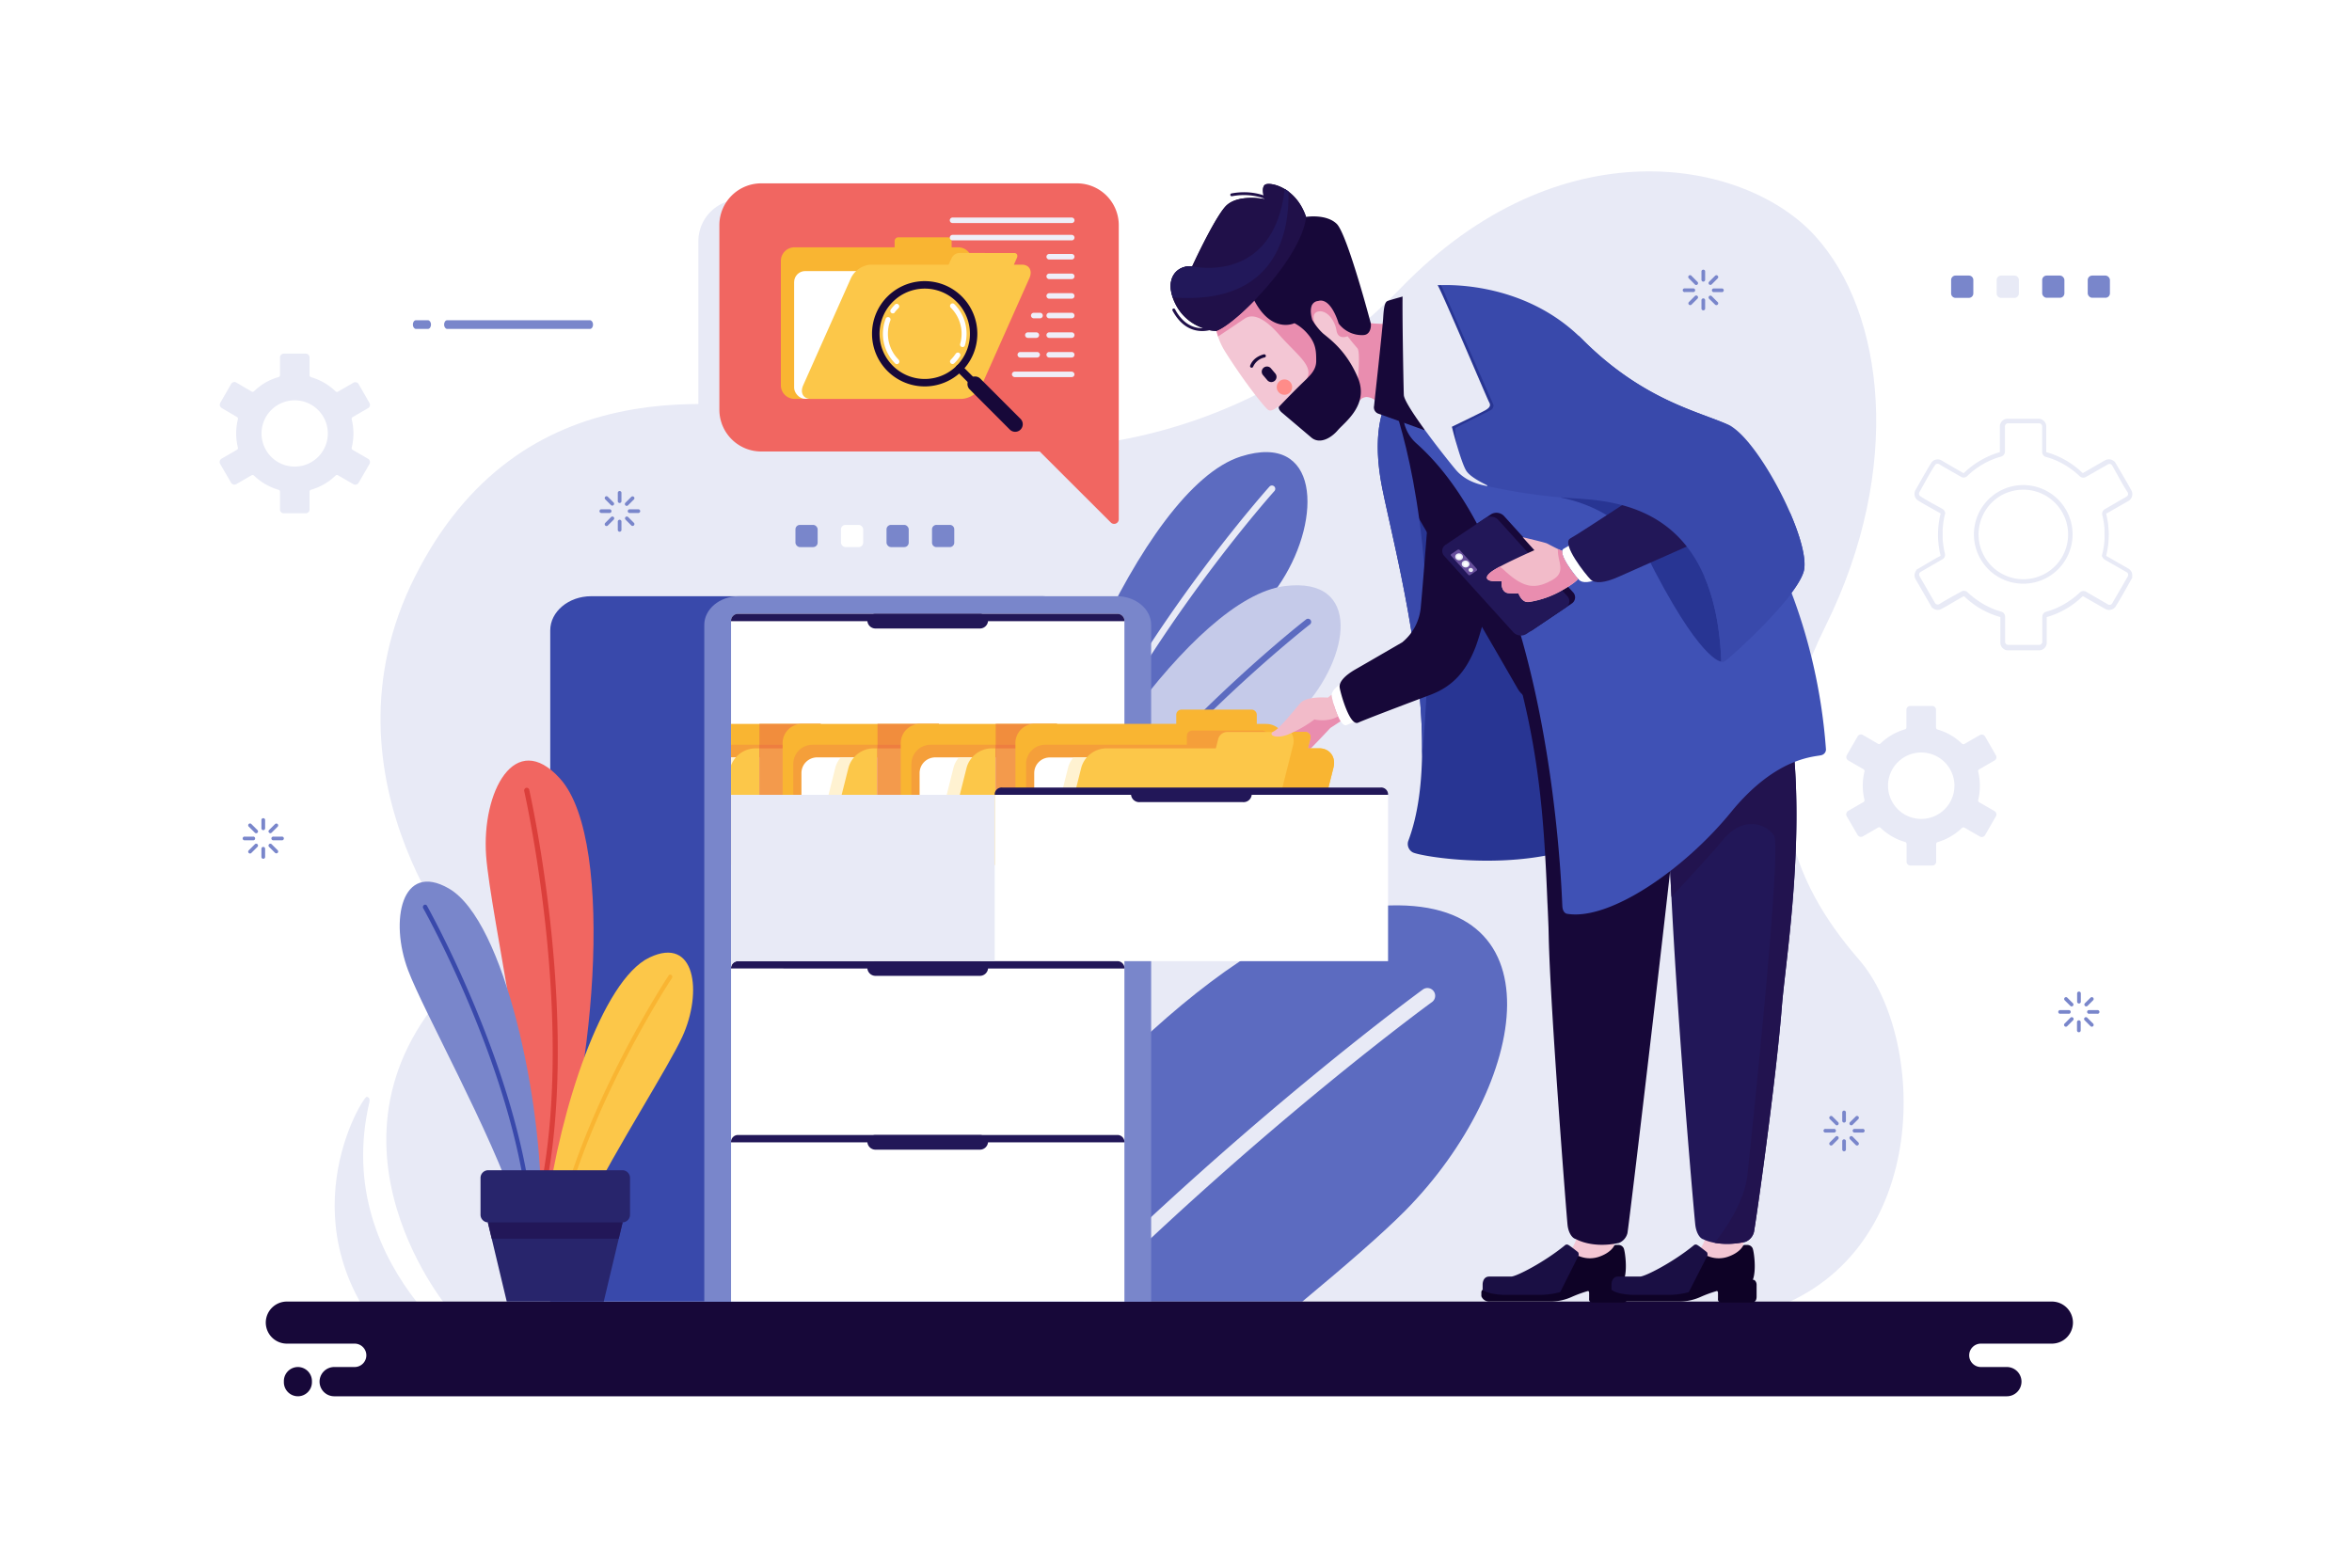 <svg xmlns="http://www.w3.org/2000/svg" viewBox="0 0 750 500"><defs><style>.cls-1,.cls-9{fill:#fff;}.cls-14,.cls-2{fill:#e8eaf6;}.cls-10,.cls-13,.cls-15,.cls-16,.cls-17,.cls-18,.cls-19,.cls-2,.cls-20,.cls-21,.cls-22,.cls-23,.cls-24,.cls-25,.cls-26,.cls-27,.cls-28,.cls-3,.cls-37,.cls-38,.cls-39,.cls-4,.cls-40,.cls-5,.cls-6,.cls-7,.cls-8,.cls-9{fill-rule:evenodd;}.cls-3{fill:#5c6bc0;}.cls-4{fill:#c5cae9;}.cls-5{fill:#170839;}.cls-6{fill:#f16661;}.cls-29,.cls-7{fill:#f9b532;}.cls-8{fill:#fcc749;}.cls-10,.cls-11{fill:#efeef8;}.cls-12,.cls-13{fill:#7986cb;}.cls-15{fill:#e98daf;}.cls-16{fill:#f3c6d4;}.cls-17{fill:#0e0226;}.cls-18{fill:#1a0f44;}.cls-19{fill:#283593;}.cls-20{fill:#3949ab;}.cls-21{fill:#221758;}.cls-22{fill:#22134f;}.cls-23{fill:#201049;}.cls-24{fill:#22185a;}.cls-25{fill:#ff8c89;}.cls-26{fill:#3f51b5;}.cls-27{fill:#674f9b;}.cls-28{fill:#f2bbc9;}.cls-30,.cls-37{fill:#f59f3a;}.cls-31,.cls-38{fill:#fff2d1;}.cls-32{fill:#f18d3d;}.cls-33{fill:#ee7e40;}.cls-34{fill:#f2bcc2;}.cls-35{fill:#f2b2a5;}.cls-36{fill:#f39a4c;}.cls-39{fill:#db3f3b;}.cls-40{fill:#28256c;}</style></defs><title>Searching</title><g id="BACKGROUND"><rect class="cls-1" width="750" height="500"/></g><g id="OBJECTS"><path class="cls-2" d="M236,63.62H336.71A13.34,13.34,0,0,1,350,76.92v93.86a1.49,1.49,0,0,1-2.54,1.05l-22.67-22.67H236a13.35,13.35,0,0,1-13.31-13.31V76.92A13.34,13.34,0,0,1,236,63.62Z"/><path class="cls-2" d="M142.91,417.26s-49.46-59,8.25-110.06c0,0-51.82-57.75-18.85-123.26s96.58-60,147.22-46.64S396.13,144,446.77,91.77,556.3,50.69,578.67,75.12s28.27,74.39,3.54,124.36-10.6,82.18,10.6,106.6,23.55,92.43-27.09,111.18Zm14.9,20.9s-52.86-31.81-40-86.73c0,0,.38-1.4-.85-1.63s-27.49,42,9.21,80.69Z"/><path class="cls-3" d="M437.82,289.12c61-5.75,49.6,57.26,10.29,97-7.21,7.28-18.7,17.24-32.83,29H292.88C340.23,348.66,396,293.07,437.82,289.12Z"/><path class="cls-2" d="M339,415.12c60-59.73,114.38-99.27,114.71-99.52a2.47,2.47,0,0,1,2.92,4c-.33.24-52.42,38.1-110.69,95.54Z"/><path class="cls-3" d="M395.72,145.58c25-7.88,25.92,19.53,13,39.7-12.24,19.12-65.94,78.48-78.1,109l-6.59-3.51C327.61,245.22,363.69,155.67,395.72,145.58Z"/><path class="cls-2" d="M326.47,292.06c15.33-66.62,78.09-136.58,78.3-136.82a1.06,1.06,0,1,1,1.58,1.41c-.21.23-63,70.27-78,136.43Z"/><path class="cls-4" d="M409.63,186.93c24.8-3.15,21,22.71,5.48,39.44-12.85,13.86-60.64,51.19-83.53,78.11l-10.51-4C336.41,257.16,380.36,190.66,409.63,186.93Z"/><path class="cls-3" d="M324.91,302c28.79-55.62,91.35-104.27,91.57-104.44a1,1,0,0,1,1.24,1.58c-.22.18-62.38,48.51-90.94,103.56Z"/><path class="cls-5" d="M91.46,415.12H654.31a6.73,6.73,0,0,1,6.71,6.71h0a6.73,6.73,0,0,1-6.71,6.71H631.66a3.74,3.74,0,0,0-3.73,3.73h0a3.74,3.74,0,0,0,3.73,3.73h8.28a4.68,4.68,0,0,1,4.67,4.66h0a4.68,4.68,0,0,1-4.67,4.67H106.56a4.68,4.68,0,0,1-4.66-4.67h0a4.68,4.68,0,0,1,4.66-4.66h6.53a3.74,3.74,0,0,0,3.73-3.73h0a3.74,3.74,0,0,0-3.73-3.73H91.46a6.73,6.73,0,0,1-6.71-6.71h0a6.73,6.73,0,0,1,6.71-6.71ZM95,445.33a4.49,4.49,0,0,0,4.47-4.48v-.37A4.49,4.49,0,0,0,95,436h0a4.49,4.49,0,0,0-4.48,4.48v.37A4.49,4.49,0,0,0,95,445.33Z"/><path class="cls-2" d="M599.65,264.06Zm5.5-20.95a10.59,10.59,0,1,1-3.1,7.49,10.56,10.56,0,0,1,3.1-7.49Zm2.29-10.49a18.66,18.66,0,0,0-4.15,1.77,18.87,18.87,0,0,0-3.64,2.74.65.65,0,0,1-.78.1L594,234.39l0,0a1.23,1.23,0,0,0-.9-.1,1.19,1.19,0,0,0-.74.57l0,0-3.46,6a1.25,1.25,0,0,0,.45,1.67l0,0,4.88,2.81a.66.66,0,0,1,.31.72h0a18.07,18.07,0,0,0-.41,2.24,18.55,18.55,0,0,0,0,4.55,18.07,18.07,0,0,0,.41,2.24.66.66,0,0,1-.35.74l-4.87,2.81h0a1.25,1.25,0,0,0-.45,1.67l3.48,6h0a1.25,1.25,0,0,0,.74.56,1.22,1.22,0,0,0,.93-.12l0,0,4.89-2.82a.65.65,0,0,1,.77.1,18.68,18.68,0,0,0,7.81,4.51.67.67,0,0,1,.48.63v5.67a1.2,1.2,0,0,0,.35.86,1.23,1.23,0,0,0,.86.36h7a1.23,1.23,0,0,0,1.22-1.22V269.2a.64.64,0,0,1,.5-.63A18.66,18.66,0,0,0,622,266.8a19.08,19.08,0,0,0,3.64-2.74.64.64,0,0,1,.8-.08l4.89,2.82a1.2,1.2,0,0,0,.92.12,1.25,1.25,0,0,0,.74-.56l0,0,3.46-6h0a1.22,1.22,0,0,0,.12-.93,1.25,1.25,0,0,0-.56-.74l-4.92-2.83a.66.66,0,0,1-.3-.72h0a18.07,18.07,0,0,0,.41-2.24,18.84,18.84,0,0,0,.13-2.27,19.17,19.17,0,0,0-.13-2.29,18.26,18.26,0,0,0-.41-2.23.64.64,0,0,1,.34-.74l4.88-2.81a1.25,1.25,0,0,0,.56-.74,1.22,1.22,0,0,0-.12-.93l0,0-3.46-6h0a1.22,1.22,0,0,0-1.66-.45h0l-4.92,2.84a.65.65,0,0,1-.79-.11,18.89,18.89,0,0,0-3.62-2.73,18.43,18.43,0,0,0-4.18-1.77.67.67,0,0,1-.47-.63v-5.67a1.23,1.23,0,0,0-1.22-1.22h-7a1.23,1.23,0,0,0-.86.36,1.2,1.2,0,0,0-.35.86V232A.65.65,0,0,1,607.44,232.62Z"/><path class="cls-2" d="M634.05,159.31a15.9,15.9,0,0,1,5.11-3.41,15.73,15.73,0,1,1-5.11,3.41Zm5.67-2.07A14.3,14.3,0,0,0,632,165a14.29,14.29,0,0,0,23.3,15.57A14.31,14.31,0,0,0,658.39,165a14.38,14.38,0,0,0-7.74-7.74,14.37,14.37,0,0,0-10.93,0ZM638,145.66a24.34,24.34,0,0,0-2.9,1,25.89,25.89,0,0,0-2.79,1.39,27.19,27.19,0,0,0-2.63,1.74,26.07,26.07,0,0,0-2.39,2.05,1.62,1.62,0,0,1-.95.45,1.66,1.66,0,0,1-1-.21c-2.31-1.34-4.75-2.66-7-4.05a.83.83,0,0,0-.34-.1.86.86,0,0,0-.39,0,.88.88,0,0,0-.35.17,1,1,0,0,0-.26.29c-1.68,2.55-3.37,5.84-4.93,8.55a1,1,0,0,0-.13.36,1.35,1.35,0,0,0,0,.4,1,1,0,0,0,.17.35,1.08,1.08,0,0,0,.3.26c2.08,1.37,4.76,2.75,7,4a1.67,1.67,0,0,1,.69.78,1.42,1.42,0,0,1,.11.35l.14,0-.16.65q-.2.76-.33,1.53c-.09.5-.17,1-.23,1.56s-.12,1-.15,1.56,0,1,0,1.59,0,1.07,0,1.58.08,1,.15,1.56.14,1.06.23,1.56.21,1,.33,1.53a1.65,1.65,0,0,1-.1,1.08,1.62,1.62,0,0,1-.75.78l-6.16,3.56h0l-.73.42a1.08,1.08,0,0,0-.3.26,1.27,1.27,0,0,0-.17.35,1.35,1.35,0,0,0,0,.4,1,1,0,0,0,.13.36l4.56,7.91h0l.37.64a.92.92,0,0,0,.26.29,1.06,1.06,0,0,0,.35.18,1.08,1.08,0,0,0,.4,0,.81.81,0,0,0,.36-.12c2.21-1.39,4.7-2.71,7-4a1.63,1.63,0,0,1,2,.24h0a24.92,24.92,0,0,0,2.4,2,25.16,25.16,0,0,0,8.38,4.18,1.66,1.66,0,0,1,1.19,1.59v8a1,1,0,0,0,.07.38,1,1,0,0,0,.22.32.83.83,0,0,0,.33.22.91.91,0,0,0,.37.08h9.88a1,1,0,0,0,.38-.08,1.07,1.07,0,0,0,.54-.54,1,1,0,0,0,.08-.38v-8a1.66,1.66,0,0,1,.35-1,1.68,1.68,0,0,1,.92-.59,25.66,25.66,0,0,0,2.9-1,24.85,24.85,0,0,0,2.78-1.39,27.19,27.19,0,0,0,2.63-1.74,27.61,27.61,0,0,0,2.4-2,1.61,1.61,0,0,1,1-.45,1.73,1.73,0,0,1,1.06.26l6.89,4a.81.81,0,0,0,.36.12,1.08,1.08,0,0,0,.4,0,1.06,1.06,0,0,0,.35-.18.92.92,0,0,0,.26-.29c1.64-2.85,3.3-5.69,4.94-8.55a1.18,1.18,0,0,0,.12-.36.91.91,0,0,0,0-.4.88.88,0,0,0-.17-.35.91.91,0,0,0-.29-.26l-7-4a1.62,1.62,0,0,1-.69-.78,1.43,1.43,0,0,1-.09-.27l-.18,0,.18-.74q.19-.77.33-1.53c.09-.5.17-1,.24-1.55s.11-1.06.14-1.57,0-1,0-1.58,0-1.08,0-1.59-.08-1-.14-1.56-.15-1.07-.24-1.56-.2-1-.33-1.53a1.66,1.66,0,0,1,.85-1.86l6.9-4a1,1,0,0,0,.29-.26.88.88,0,0,0,.17-.35.91.91,0,0,0,0-.4,1.18,1.18,0,0,0-.12-.36c-1.69-2.51-3.38-5.86-4.94-8.55a1,1,0,0,0-.26-.29.88.88,0,0,0-.35-.17.91.91,0,0,0-.4,0,.85.85,0,0,0-.36.12l-7,4a1.63,1.63,0,0,1-1.05.2,1.58,1.58,0,0,1-.94-.46,27.11,27.11,0,0,0-2.39-2,26.37,26.37,0,0,0-2.62-1.73,25.21,25.21,0,0,0-2.8-1.4,26.39,26.39,0,0,0-2.95-1,1.63,1.63,0,0,1-1.2-1.59V136a1,1,0,0,0-.08-.38.87.87,0,0,0-.22-.32,1,1,0,0,0-.32-.22,1,1,0,0,0-.38-.07h-9.88a.9.9,0,0,0-.37.07,1,1,0,0,0-.33.22,1,1,0,0,0-.29.7v8.05a1.64,1.64,0,0,1-.36,1,1.69,1.69,0,0,1-.91.59Zm-3.48-.31a28.78,28.78,0,0,0-2.94,1.47,27.66,27.66,0,0,0-5.3,4,.16.16,0,0,1-.11.05.16.16,0,0,1-.12,0q-3.53-2-7-4.06a2.42,2.42,0,0,0-1.8-.21,2.42,2.42,0,0,0-1.49,1.14c-1.7,2.75-3.32,5.73-4.94,8.55a2.29,2.29,0,0,0-.31.91,2.39,2.39,0,0,0,.07,1,2.42,2.42,0,0,0,1.14,1.49c2.24,1.38,4.67,2.7,7,4a.34.34,0,0,1,.08.09.25.25,0,0,1,0,.12l-.16.65h0c-.07.31-.14.63-.2,1-.1.56-.19,1.11-.25,1.65s-.12,1.08-.15,1.65-.05,1.12-.05,1.67,0,1.09.05,1.66.08,1.12.15,1.66.15,1.08.25,1.64.22,1.09.35,1.62a.25.25,0,0,1,0,.12s-.05.08-.09.1c-2.56,1.36-5.16,3-7.69,4.44l.09.11-.08.1a2.3,2.3,0,0,0-.42.86,2.33,2.33,0,0,0-.07,1,2.29,2.29,0,0,0,.31.91l5.3,9.19.1-.06.17.14a2.3,2.3,0,0,0,.86.42,2.52,2.52,0,0,0,.95.07,2.41,2.41,0,0,0,.89-.3c2.32-1.23,4.71-2.72,7-4a.22.22,0,0,1,.12,0,.22.22,0,0,1,.11,0,27.66,27.66,0,0,0,5.3,4,28.17,28.17,0,0,0,3,1.48,26.38,26.38,0,0,0,3.13,1.1.26.26,0,0,1,.1.07.19.19,0,0,1,0,.12v8a2.41,2.41,0,0,0,.19.93,2.33,2.33,0,0,0,.53.8,2.57,2.57,0,0,0,.8.54,2.44,2.44,0,0,0,.93.18h9.88a2.5,2.5,0,0,0,.94-.18,2.64,2.64,0,0,0,.79-.54,2.36,2.36,0,0,0,.54-.8,2.41,2.41,0,0,0,.19-.93v-8a.21.21,0,0,1,0-.12.26.26,0,0,1,.11-.07h0a26.64,26.64,0,0,0,6-2.57,26.23,26.23,0,0,0,2.78-1.84,28.84,28.84,0,0,0,2.53-2.16.2.2,0,0,1,.24,0l7,4a2.3,2.3,0,0,0,.9.31,2.59,2.59,0,0,0,1-.07,2.46,2.46,0,0,0,.86-.42,2.62,2.62,0,0,0,.62-.7c1.83-2.94,3.56-6.17,5.3-9.19l-.09-.06a1.57,1.57,0,0,0,0-.23,2.52,2.52,0,0,0-.06-1,2.32,2.32,0,0,0-.43-.86,2.42,2.42,0,0,0-.71-.64l-7-4a.14.14,0,0,1-.08-.09.2.2,0,0,1,0-.13l.18-.73h0c.06-.28.12-.57.17-.87.1-.56.19-1.11.26-1.64s.11-1.09.14-1.66.06-1.12.06-1.66,0-1.1-.06-1.67-.08-1.12-.14-1.66-.15-1.08-.26-1.64-.22-1.09-.34-1.61a.15.15,0,0,1,0-.13.16.16,0,0,1,.09-.09l7-4a2.31,2.31,0,0,0,.71-.64,2.44,2.44,0,0,0,.43-.85,2.58,2.58,0,0,0,.06-1,2.45,2.45,0,0,0-.29-.89c-1.66-3.07-3.56-6.17-5.32-9.21l-.1.06L674,147a2.46,2.46,0,0,0-.86-.42,2.39,2.39,0,0,0-1-.06,2.13,2.13,0,0,0-.9.3l-.52.29h0l-6.46,3.73a.2.2,0,0,1-.13,0,.16.16,0,0,1-.11-.05v0a29,29,0,0,0-2.53-2.15,28.68,28.68,0,0,0-2.76-1.83,28.17,28.17,0,0,0-3-1.48,26.38,26.38,0,0,0-3.13-1.1l-.1-.07a.18.18,0,0,1,0-.12V136a2.41,2.41,0,0,0-.19-.93,2.36,2.36,0,0,0-.54-.8,2.44,2.44,0,0,0-.79-.53,2.32,2.32,0,0,0-.94-.19h-9.88a2.28,2.28,0,0,0-.93.19,2.38,2.38,0,0,0-.8.53,2.46,2.46,0,0,0-.72,1.73v8.05a.21.21,0,0,1,0,.12.21.21,0,0,1-.11.07h0A28.57,28.57,0,0,0,634.5,145.35Z"/><path class="cls-6" d="M242.69,58.48H343.45a13.34,13.34,0,0,1,13.3,13.31v93.86a1.48,1.48,0,0,1-2.53,1L331.54,144H242.69a13.35,13.35,0,0,1-13.3-13.31V71.79A13.35,13.35,0,0,1,242.69,58.48Z"/><path class="cls-7" d="M253.31,127.22h52.26a4.34,4.34,0,0,0,4.33-4.33V83.21a4.34,4.34,0,0,0-4.33-4.33h-2.12v-2a1.2,1.2,0,0,0-1.19-1.19H286.47a1.2,1.2,0,0,0-1.2,1.19v2h-32A4.34,4.34,0,0,0,249,83.21v39.68A4.34,4.34,0,0,0,253.31,127.22Z"/><rect class="cls-1" x="253.23" y="86.45" width="40.08" height="40.76" rx="3.53"/><path class="cls-8" d="M258.52,127.22h48.26a7.62,7.62,0,0,0,6.25-4.33l15.21-34.15c1.07-2.38,0-4.33-2.4-4.33h-2.53l.95-2.14c.39-.87,0-1.58-.87-1.58H305.77a2.78,2.78,0,0,0-2.28,1.58l-1,2.14H277.59a7.62,7.62,0,0,0-6.26,4.33l-15.21,34.15C255.06,125.27,256.14,127.22,258.52,127.22Z"/><path class="cls-5" d="M283,94.57a16.79,16.79,0,1,1-4.93,11.89A16.76,16.76,0,0,1,283,94.57Zm11.89-2.52a14.41,14.41,0,1,0,10.18,4.22A14.37,14.37,0,0,0,294.89,92.05Z"/><path class="cls-5" d="M305.07,118.34a1.2,1.2,0,1,1,1.7-1.7l4,4a1.2,1.2,0,0,1-1.7,1.7Z"/><path class="cls-5" d="M309.21,124.19a2.41,2.41,0,1,1,3.41-3.41l12.82,12.83A2.4,2.4,0,0,1,322,137Z"/><path class="cls-9" d="M303.19,98.15A.8.8,0,0,1,304.32,97a13.32,13.32,0,0,1,3.9,9.44h0a13.26,13.26,0,0,1-.52,3.69.79.79,0,1,1-1.52-.44,12,12,0,0,0,.45-3.25h0a11.72,11.72,0,0,0-3.45-8.31Zm1.59,14.65a.79.79,0,0,1,1.33.86,13,13,0,0,1-.83,1.16c-.31.38-.63.73-1,1.07a.8.8,0,0,1-1.13-1.13,12,12,0,0,0,.85-.93c.26-.33.51-.67.74-1Zm-18.2,2a.8.8,0,0,1-1.13,1.13A13.4,13.4,0,0,1,281.77,104a13.18,13.18,0,0,1,.67-2.36.79.79,0,0,1,1.48.56,11.72,11.72,0,0,0-.59,2.08,11.89,11.89,0,0,0-.19,2.16,11.65,11.65,0,0,0,3.44,8.3Zm-1.24-15.17a.79.79,0,1,1-1.28-.93q.31-.43.66-.84l0,0c.24-.27.47-.53.69-.75a.8.8,0,0,1,1.13,1.13c-.24.23-.44.45-.62.65l0,0C285.72,99.09,285.52,99.34,285.34,99.59Z"/><path class="cls-10" d="M303.75,69.38h38a.89.89,0,0,1,.88.88h0a.88.88,0,0,1-.88.88h-38a.88.88,0,0,1-.88-.88h0A.89.89,0,0,1,303.75,69.38Z"/><path class="cls-10" d="M303.75,74.91h38a.89.89,0,0,1,.88.88h0a.88.88,0,0,1-.88.88h-38a.88.88,0,0,1-.88-.88h0A.89.89,0,0,1,303.75,74.91Z"/><path class="cls-10" d="M334.57,81h7.18a.89.89,0,0,1,.88.88h0a.89.89,0,0,1-.88.89h-7.18a.89.89,0,0,1-.88-.89h0A.89.89,0,0,1,334.57,81Z"/><path class="cls-10" d="M334.57,87.26h7.18a.88.88,0,0,1,.88.88h0a.89.89,0,0,1-.88.88h-7.18a.89.89,0,0,1-.88-.88h0A.88.88,0,0,1,334.57,87.26Z"/><path class="cls-10" d="M334.57,93.51h7.18a.89.89,0,0,1,.88.88h0a.89.89,0,0,1-.88.88h-7.18a.89.89,0,0,1-.88-.88h0A.89.89,0,0,1,334.57,93.51Z"/><path class="cls-10" d="M334.57,99.76h7.18a.89.89,0,0,1,.88.88h0a.88.88,0,0,1-.88.88h-7.18a.88.88,0,0,1-.88-.88h0A.89.89,0,0,1,334.57,99.76Z"/><path class="cls-10" d="M334.57,106h7.18a.89.89,0,0,1,.88.89h0a.89.89,0,0,1-.88.88h-7.18a.89.89,0,0,1-.88-.88h0A.89.89,0,0,1,334.57,106Z"/><path class="cls-10" d="M334.57,112.27h7.18a.88.88,0,0,1,.88.88h0a.89.89,0,0,1-.88.88h-7.18a.89.89,0,0,1-.88-.88h0A.88.88,0,0,1,334.57,112.27Z"/><rect class="cls-11" x="322.67" y="118.52" width="19.96" height="1.76" rx="0.88"/><path class="cls-10" d="M325.35,112.27h5.38a.88.88,0,0,1,.88.88h0a.89.89,0,0,1-.88.88h-5.38a.89.89,0,0,1-.88-.88h0A.88.88,0,0,1,325.35,112.27Z"/><path class="cls-10" d="M327.76,106h2.71a.89.89,0,0,1,.88.89h0a.89.89,0,0,1-.88.88h-2.71a.89.89,0,0,1-.88-.88h0A.89.89,0,0,1,327.76,106Z"/><path class="cls-10" d="M329.65,99.76h2a.89.89,0,0,1,.88.88h0a.88.88,0,0,1-.88.88h-2a.88.88,0,0,1-.89-.88h0A.89.89,0,0,1,329.65,99.76Z"/><rect class="cls-12" x="253.65" y="167.41" width="7.08" height="7.08" rx="1.42"/><rect class="cls-1" x="268.17" y="167.41" width="7.08" height="7.08" rx="1.42"/><rect class="cls-12" x="282.69" y="167.41" width="7.08" height="7.08" rx="1.42"/><path class="cls-12" d="M298.63,167.41h4.25a1.41,1.41,0,0,1,1.41,1.41v4.25a1.42,1.42,0,0,1-1.42,1.42h-4.25a1.42,1.42,0,0,1-1.42-1.42v-4.25A1.42,1.42,0,0,1,298.63,167.41Z"/><path class="cls-13" d="M142.61,104.91c-.53,0-1-.62-1-1.39s.44-1.39,1-1.39h45.5c.54,0,1,.63,1,1.39s-.43,1.39-1,1.39Zm-6.17-2.78c.54,0,1,.63,1,1.39s-.43,1.39-1,1.39h-3.79c-.53,0-1-.62-1-1.39s.44-1.39,1-1.39Z"/><path class="cls-13" d="M197,157.12a.59.59,0,0,1,1.17,0v2.64a.59.59,0,1,1-1.17,0v-2.64Zm-4,2.15a.59.59,0,0,1,0-.83.57.57,0,0,1,.82,0l1.87,1.86a.59.59,0,0,1-.83.83L193,159.27Zm-1.32,4.34a.59.59,0,0,1,0-1.17h2.64a.59.59,0,1,1,0,1.17Zm2.14,4a.57.57,0,0,1-.82,0,.59.59,0,0,1,0-.83l1.86-1.87a.6.6,0,0,1,.83,0,.59.59,0,0,1,0,.83l-1.87,1.87Zm4.35,1.31a.59.59,0,1,1-1.17,0v-2.64a.59.59,0,0,1,1.17,0v2.64Zm4-2.14a.59.59,0,0,1-.83.83l-1.87-1.87a.59.59,0,0,1,0-.83.6.6,0,0,1,.83,0l1.87,1.87Zm1.31-4.34a.59.59,0,1,1,0,1.17h-2.64a.59.59,0,1,1,0-1.17Zm-2.14-4a.59.59,0,0,1,.83.83l-1.87,1.86a.59.59,0,1,1-.83-.83Z"/><path class="cls-13" d="M542.56,86.67a.59.59,0,1,1,1.17,0v2.64a.59.59,0,0,1-1.17,0V86.67Zm-4,2.14a.59.59,0,1,1,.83-.83l1.86,1.87a.59.59,0,1,1-.83.83l-1.86-1.87Zm-1.31,4.34a.59.59,0,1,1,0-1.17h2.63a.59.59,0,1,1,0,1.17Zm2.14,4a.59.59,0,0,1-.83,0,.57.57,0,0,1,0-.82l1.86-1.87a.59.59,0,1,1,.83.83l-1.86,1.86Zm4.34,1.32a.59.59,0,0,1-1.17,0V95.83a.59.59,0,1,1,1.17,0v2.64Zm4-2.14a.57.57,0,0,1,0,.82.59.59,0,0,1-.83,0L545,95.29a.6.6,0,0,1,0-.83.59.59,0,0,1,.83,0l1.87,1.87ZM549,92a.59.59,0,1,1,0,1.17H546.4a.59.59,0,0,1,0-1.17Zm-2.14-4a.59.59,0,1,1,.83.83l-1.87,1.87a.59.59,0,0,1-.83,0,.6.6,0,0,1,0-.83Z"/><path class="cls-13" d="M587.45,354.73a.59.59,0,0,1,1.17,0v2.64a.59.59,0,1,1-1.17,0v-2.64Zm-4,2.15a.59.59,0,0,1,.83-.83l1.86,1.86a.59.59,0,0,1,0,.83.57.57,0,0,1-.82,0l-1.87-1.86Zm-1.31,4.34a.59.59,0,1,1,0-1.17h2.63a.59.59,0,1,1,0,1.17Zm2.14,4a.59.59,0,0,1-.83-.83l1.87-1.87a.57.57,0,0,1,.82,0,.59.59,0,0,1,0,.83l-1.86,1.87Zm4.34,1.31a.59.59,0,1,1-1.17,0v-2.64a.59.59,0,0,1,1.17,0v2.64Zm4-2.14a.59.59,0,0,1-.83.83l-1.87-1.87a.6.6,0,0,1,0-.83.59.59,0,0,1,.83,0l1.87,1.87Zm1.31-4.34a.59.59,0,1,1,0,1.17h-2.64a.59.59,0,0,1,0-1.17Zm-2.14-4a.59.59,0,0,1,.83.83l-1.87,1.86a.59.59,0,0,1-.83,0,.6.6,0,0,1,0-.83Z"/><path class="cls-13" d="M83.36,261.54a.59.59,0,0,1,1.18,0v2.64a.59.59,0,0,1-1.18,0v-2.64Zm-4,2.14a.59.59,0,1,1,.83-.83l1.87,1.86a.59.59,0,1,1-.83.83l-1.87-1.86ZM78.05,268a.59.59,0,1,1,0-1.17h2.64a.59.59,0,1,1,0,1.17Zm2.14,4a.59.59,0,1,1-.83-.83l1.87-1.86a.59.59,0,1,1,.83.83L80.19,272Zm4.35,1.31a.59.59,0,0,1-1.18,0V270.7a.59.59,0,0,1,1.18,0v2.63Zm4-2.14a.6.6,0,0,1,0,.83.59.59,0,0,1-.83,0l-1.87-1.86a.59.59,0,1,1,.83-.83l1.87,1.86Zm1.31-4.34a.59.59,0,1,1,0,1.17H87.21a.59.59,0,1,1,0-1.17Zm-2.14-4a.59.59,0,0,1,.83,0,.6.6,0,0,1,0,.83l-1.87,1.86a.59.59,0,1,1-.83-.83Z"/><path class="cls-13" d="M662.35,316.84a.59.59,0,0,1,1.18,0v2.64a.59.59,0,0,1-1.18,0v-2.64Zm-4,2.15a.59.59,0,0,1,.83-.83l1.87,1.86a.59.59,0,0,1-.83.83L658.35,319ZM657,323.33a.59.59,0,1,1,0-1.17h2.64a.59.59,0,1,1,0,1.17Zm2.14,4a.59.59,0,0,1-.83-.83l1.87-1.87a.59.59,0,1,1,.83.83l-1.87,1.87Zm4.35,1.31a.59.59,0,1,1-1.18,0V326a.59.59,0,0,1,1.18,0v2.64Zm4-2.14a.59.59,0,0,1-.83.83l-1.87-1.87a.59.59,0,1,1,.83-.83l1.87,1.87Zm1.31-4.34a.59.59,0,1,1,0,1.17H666.2a.59.59,0,1,1,0-1.17Zm-2.14-4a.59.59,0,0,1,.83.83l-1.87,1.86a.59.59,0,0,1-.83-.83Z"/><path class="cls-12" d="M623.59,87.89h4.25a1.41,1.41,0,0,1,1.41,1.41v4.25A1.42,1.42,0,0,1,627.84,95h-4.25a1.42,1.42,0,0,1-1.42-1.42V89.31a1.42,1.42,0,0,1,1.42-1.42Z"/><path class="cls-14" d="M638.11,87.89h4.25a1.41,1.41,0,0,1,1.41,1.41v4.25A1.42,1.42,0,0,1,642.36,95h-4.25a1.42,1.42,0,0,1-1.42-1.42V89.31A1.42,1.42,0,0,1,638.11,87.89Z"/><rect class="cls-12" x="651.21" y="87.89" width="7.08" height="7.08" rx="1.42"/><rect class="cls-12" x="665.73" y="87.89" width="7.08" height="7.08" rx="1.42"/><path class="cls-2" d="M81,151.71Zm5.5-20.94a10.57,10.57,0,1,1-3.1,7.48,10.54,10.54,0,0,1,3.1-7.48Zm2.29-10.49A18.63,18.63,0,0,0,84.67,122,19.13,19.13,0,0,0,81,124.79a.65.65,0,0,1-.77.09L75.34,122h0a1.16,1.16,0,0,0-.89-.11,1.2,1.2,0,0,0-.74.57l0,0-3.46,6a1.23,1.23,0,0,0,.44,1.67l0,0L75.56,133a.64.64,0,0,1,.3.71h0a18.42,18.42,0,0,0-.41,2.24,18.64,18.64,0,0,0,0,4.56,18.42,18.42,0,0,0,.41,2.24.63.63,0,0,1-.34.73l-4.88,2.82h0a1.21,1.21,0,0,0-.56.74,1.19,1.19,0,0,0,.12.92l3.48,6h0a1.2,1.2,0,0,0,.74.57,1.24,1.24,0,0,0,.92-.12l0,0,4.88-2.82a.65.65,0,0,1,.77.09,19.13,19.13,0,0,0,3.64,2.75,18.43,18.43,0,0,0,4.18,1.77.65.65,0,0,1,.47.62v5.68a1.2,1.2,0,0,0,.36.85,1.17,1.17,0,0,0,.86.36h7a1.21,1.21,0,0,0,1.21-1.21v-5.68a.66.66,0,0,1,.5-.63,18.49,18.49,0,0,0,7.79-4.51.65.65,0,0,1,.81-.07l4.88,2.82a1.26,1.26,0,0,0,.93.12,1.23,1.23,0,0,0,.74-.57l0,0,3.46-6h0a1.22,1.22,0,0,0-.45-1.66l-4.91-2.84a.64.64,0,0,1-.31-.71h0a18.42,18.42,0,0,0,.41-2.24,18.64,18.64,0,0,0,0-4.56,18.42,18.42,0,0,0-.41-2.24.65.65,0,0,1,.35-.73l4.87-2.82a1.22,1.22,0,0,0,.45-1.66l0,0-3.46-6h0a1.23,1.23,0,0,0-.74-.57,1.26,1.26,0,0,0-.93.12h0l-4.91,2.84a.65.65,0,0,1-.79-.11,19.49,19.49,0,0,0-3.63-2.73,18.55,18.55,0,0,0-4.17-1.77.65.65,0,0,1-.48-.62V114a1.21,1.21,0,0,0-1.21-1.21h-7a1.17,1.17,0,0,0-.86.36,1.2,1.2,0,0,0-.36.85v5.68A.65.65,0,0,1,88.82,120.28Z"/><path class="cls-15" d="M415.64,226.73c-6.18,5.63-7.15,6.3-7.15,6.3s-4.08,7.75-2.51,7.74a4.35,4.35,0,0,0,2.82-1.42s1.53,2,2.91,1.14a17.93,17.93,0,0,1,2.1-1.12s1.57,1.56,2.87.54,7.52-7.72,7.52-7.72l8.21-5.38-3.28-2.95Z"/><path class="cls-16" d="M515.76,392.16c-.13.87-1.14,5.23-1.12,5.34.18,1.28.49,3.86.49,3.86s-2.51,2.89-4.85,3.31-12.91.89-13,.31,2.65-5.15,2.65-5.15,3-2.52,3.41-8.35S515.76,392.16,515.76,392.16Z"/><path class="cls-17" d="M502,401l1.3-.47a9,9,0,0,0,6.63.29c3.7-1.27,4.7-3.34,4.7-3.34a.7.7,0,0,1,.57-.42h.88a1.87,1.87,0,0,1,1.7,1.09c.4.95,1.23,6.73.1,9.93s-2.73,2.78-2.73,2.78-6.31-1.87-10.57-.36-8.16,3.06-8.16,3.06S496.63,405.1,502,401Z"/><path class="cls-18" d="M473.25,412.72l-.47-1.38v-1.68c0-.62.26-2.51,2.09-2.51h7c1.62,0,10.37-4.45,17.09-9.92a.92.92,0,0,1,1.18-.15c.71.4,2.85,2.12,3.07,2.3a1.4,1.4,0,0,1,.12,1.17L497,413.13S478.63,415.54,473.25,412.72Z"/><path class="cls-17" d="M472.78,411.34a1.15,1.15,0,0,0-.41.72v1.34a2.64,2.64,0,0,0,2.62,1.71h19.37a16.51,16.51,0,0,0,6.92-1.51,39.94,39.94,0,0,1,5-1.82s.46-.16.46.64V414c0,.39-.24,1.44,1.34,1.44h9.43c.72,0,1.54-.41,1.54-1.88v-3.78c0-.91-.56-1.63-1.15-1.63h-7.25c-3,0-5.46.74-9.24,2.52a24.75,24.75,0,0,1-11.17,2.31H479.39C477.48,412.93,474.07,412.5,472.78,411.34Z"/><path class="cls-16" d="M556.85,392.16c-.13.87-1.14,5.23-1.12,5.34.18,1.28.49,3.86.49,3.86s-2.51,2.89-4.84,3.31-12.92.89-13.06.31,2.65-5.15,2.65-5.15,3-2.52,3.41-8.35S556.85,392.16,556.85,392.16Z"/><path class="cls-17" d="M543.1,401l1.3-.47a9,9,0,0,0,6.63.29c3.7-1.27,4.7-3.34,4.7-3.34a.7.7,0,0,1,.57-.42h.88a1.86,1.86,0,0,1,1.7,1.09c.4.95,1.24,6.73.1,9.93s-2.73,2.78-2.73,2.78-6.31-1.87-10.57-.36-8.16,3.06-8.16,3.06S537.72,405.1,543.1,401Z"/><path class="cls-18" d="M514.34,412.72l-.47-1.38v-1.68c0-.62.27-2.51,2.09-2.51h7c1.62,0,10.37-4.45,17.09-9.92a.92.92,0,0,1,1.18-.15c.71.4,2.85,2.12,3.07,2.3a1.4,1.4,0,0,1,.12,1.17L538,413.13S519.72,415.54,514.34,412.72Z"/><path class="cls-17" d="M513.87,411.34a1.15,1.15,0,0,0-.41.72v1.34a2.64,2.64,0,0,0,2.62,1.71h19.37a16.51,16.51,0,0,0,6.92-1.51,39.94,39.94,0,0,1,5-1.82s.46-.16.46.64V414c0,.39-.24,1.44,1.35,1.44h9.42c.72,0,1.54-.41,1.54-1.88v-3.78c0-.91-.55-1.63-1.15-1.63h-7.25c-3,0-5.46.74-9.24,2.52a24.75,24.75,0,0,1-11.17,2.31H520.48C518.57,412.93,515.16,412.5,513.87,411.34Z"/><path class="cls-19" d="M441.87,128.9s-4.36,7.33-1.62,24,21.65,81.51,8.8,115.35a3.05,3.05,0,0,0,1.42,3.59c2.21,1.28,33.4,6.7,56.2-3S489.42,133.84,441.87,128.9Z"/><path class="cls-5" d="M502.51,395.19s5.11,3.1,13.75,1.23a4.57,4.57,0,0,0,2.69-3.1c.49-2.28,16.63-138.19,18.59-162.31s-12.79-38.86-35.37-54.35-3.68-2.41-5.43-3.4c-5.6,20.73-12.17,34.06-12.17,34.06l-.06,10.22a8.34,8.34,0,0,0,.52,2c6.88,27.35,7.69,49.18,8.73,76.69,0,.81-.41-20.65.09,2.41s5.72,89.36,6,92S501.37,394.94,502.51,395.19Z"/><path class="cls-5" d="M446,154.88l6.52,10.59s27.66,47.51,31.49,54.27,20.23,5.81,20.23,5.81l-35-101.76s-12.22-1.94-17-1.84-7.79,7.36-7.79,7.36Z"/><path class="cls-20" d="M441.87,128.9s-4.36,7.33-1.62,24c2.12,12.88,13.89,54.54,13.2,88.42h0c6-61.67-5.07-100.69-8.95-112C443.63,129.14,442.75,129,441.87,128.9Z"/><path class="cls-21" d="M543.21,395.28s4.75,2.65,13.39.78a4.55,4.55,0,0,0,2.69-3.1c.49-2.28,7-47.84,8.91-72s18.35-114.64-24.94-144.33-52.61,21.54-52.61,21.54S531,215.2,532,260.51s8.27,127.6,8.6,130.21S542.07,395,543.21,395.28Z"/><path class="cls-22" d="M546.77,396.39a25,25,0,0,0,9.83-.33,4.55,4.55,0,0,0,2.69-3.1c.49-2.28,7-47.84,8.91-72,1.48-18.3,11.27-74.82-3-114-.19.14-22.47,15.75-35.3,37.66A70.87,70.87,0,0,1,532,260.51c.16,7.65.51,16.35,1,25.54,5.5-5.9,12.81-13.84,16.52-18.3,6.41-7.69,13.63-5,16.19-1.28S558.48,363,557.2,374.85C556.29,383.2,550.26,391.94,546.77,396.39Z"/><path class="cls-16" d="M435,103.13c.07,0,.26.79,1.05,2.13l-3.93,4.14a33.41,33.41,0,0,0,2.45,2.71,8.48,8.48,0,0,0-4.3,3.12s-4.22,13-3,14.25l-.14.16c-7.59,9-12.25,6-13.2,5.2s-5.62-5.09-6.12-5.18-2.31,2-3.52,1-7.12-8.24-13.54-18.38S388,90.45,388,90.45c15.66-12.71,28.67,11.23,30.24,7.21s6.07-4.39,8.56.07C427.12,98.35,434.92,102.46,435,103.13Z"/><path class="cls-15" d="M435,103.13c.07,0,.26.79,1.05,2.13l-3.93,4.14a33.41,33.41,0,0,0,2.45,2.71,13.27,13.27,0,0,0-1.28.54,3.2,3.2,0,0,0-.39-1.54c-1.07-1.23-3.2-3.87-3.2-3.87s-3,1.39-3.54-1.9-3.08-6.49-5.73-6-1.12,4-1.12,4l6.25,9-1,10.75s-9.78,1.76-7.77-2.41-3.13-7.37-9.06-14.11-9.22-6-10.75-5c-.95.65-5.36,3.61-8.54,5.74A28.83,28.83,0,0,1,387.13,95,77.91,77.91,0,0,1,400.53,87c9.6,2.11,16.56,13.5,17.68,10.63,1.58-4,6.07-4.39,8.56.07C427.12,98.35,434.92,102.46,435,103.13Z"/><path class="cls-16" d="M437.12,103.11s3.05.21,5.37.31,4.23,13.65,4.23,13.65l-4,6-.92,1.4-3,4.56-.29-1.41s-3.13-2.43-5.11.31-6.91-4.59-6.91-4.59S425.64,107.29,437.12,103.11Z"/><path class="cls-15" d="M437.12,103.11s3.05.21,5.37.31,4.23,13.65,4.23,13.65l-4,6-.92,1.4-3,4.56-.29-1.41s-3.13-2.43-5.11.31a1.44,1.44,0,0,1-1.9.44l1.36-5.64s1.06-10.4,0-11.63c-.65-.75-1.7-2-2.41-2.9A13.8,13.8,0,0,1,437.12,103.11Z"/><path class="cls-5" d="M412.77,103.08s-7.16,3.49-12.81-7.24c0,0-7.33,7.76-12.11,9.7l-.29.1.29-.1a10.63,10.63,0,0,1-4.27-.91A15.31,15.31,0,0,1,374.85,97c-4.16-8.33.81-12.58,5.29-12,0,0,6.74-14.67,10.5-19s12.59-2.49,12.59-2.49-1.28-3.76.24-4.64,9.78.75,13,10.31c0,0,6.41-1.05,9.78,2.22s10.84,31.62,10.88,31.77c.16,1.81-.55,3.64-2.38,3.7a9.3,9.3,0,0,1-7.88-3.68s-2.38-8.47-6.55-7.19c0,0-3.54,0-1.88,6a18.41,18.41,0,0,0,3.4,4.31c2,1.72,7.36,5.3,11.11,14.05s-4.17,14.29-6.35,16.85-5.82,4.57-8.44,2.34l-9.44-8c-.89-.76-1.1-1.59-.88-1.83,0,0,3.81-4,6.71-6.84s5.16-4.59,5.16-7.77-.07-5.69-3-8.94A14,14,0,0,0,412.77,103.08Z"/><path class="cls-23" d="M400,95.84s-7.33,7.76-12.11,9.7l-.29.1.29-.1a10.63,10.63,0,0,1-4.27-.91A15.31,15.31,0,0,1,374.85,97c-4.16-8.33.81-12.58,5.29-12,0,0,6.74-14.67,10.5-19s12.59-2.49,12.59-2.49-1.28-3.76.24-4.64,9.78.75,13,10.31C416.46,69.12,416.48,78.68,400,95.84Z"/><path class="cls-24" d="M374,94.88c-2.42-7,2.08-10.45,6.17-9.94,0,0,26,6.12,29.51-24.71.39.24.79.5,1.19.8C411.18,73.78,407.38,97.38,374,94.88Z"/><path class="cls-5" d="M402.93,117.29h0a1.66,1.66,0,0,1,2.34.19l1.4,1.65a1.67,1.67,0,0,1-.2,2.34h0a1.67,1.67,0,0,1-2.34-.19l-1.4-1.66A1.65,1.65,0,0,1,402.93,117.29Z"/><path class="cls-25" d="M408,121.59a2.45,2.45,0,1,1-.29,3.46A2.45,2.45,0,0,1,408,121.59Z"/><path class="cls-5" d="M403.26,114a.5.5,0,0,0,.38-.6.51.51,0,0,0-.6-.39s-3.33.66-4.39,3.6a.5.5,0,0,0,.3.64.51.51,0,0,0,.65-.3A5.19,5.19,0,0,1,403.26,114Z"/><path class="cls-9" d="M452.85,222.23s-21.16,7.89-23.38,9-4.64-7.75-4.84-9.18,1.31-3.12,4.18-4.76,18.81-10.89,18.81-10.89Z"/><path class="cls-5" d="M456.17,221.59c-7.74,2.9-21.16,8-23.06,8.89-2.71,1.3-5.67-9.46-5.92-11.21s1.6-3.81,5.1-5.82c2-1.13,9.07-5.24,14.85-8.59a16.28,16.28,0,0,0,5.94-11.5c.78-7.92,3.5-44.24,3.5-44.24l21.21,9.43,3.76,5.54s-7.95,34.39-11.07,42.38S463,219,456.17,221.59Z"/><path class="cls-26" d="M564.32,173.69s15.07,26.07,17.92,65.11a1.85,1.85,0,0,1-1.27,2c-1.5.64-14.12,0-29,18.24s-38.53,34.56-52.12,32.43c0,0-1.47,0-1.65-2.39s-3-109.19-46.68-147.79a12.49,12.49,0,0,1-4.08-9.39C447.65,125.94,515.88,101.73,564.32,173.69Z"/><path class="cls-19" d="M552,200.37,548.87,211s-6.73.33-24.2-34.7c0,0-6.95-13.5-27-17.62l8.93-12.72s38.13,6.74,37.93,10S552,200.37,552,200.37Z"/><path class="cls-5" d="M462.84,172.5l12.58-8.45a3.33,3.33,0,0,1,4.18.53l22,24.31a2.35,2.35,0,0,1-.43,3.62L488.59,201a3.33,3.33,0,0,1-4.18-.53l-22-24.31A2.35,2.35,0,0,1,462.84,172.5Z"/><path class="cls-21" d="M461,173.73l12.59-8.45a3.32,3.32,0,0,1,4.17.53l22,24.31a2.35,2.35,0,0,1-.42,3.62l-12.59,8.45a3.33,3.33,0,0,1-4.18-.53l-22-24.31A2.34,2.34,0,0,1,461,173.73Z"/><path class="cls-27" d="M462.8,176.7l2-1.36a.55.55,0,0,1,.67.09l5.45,6a.39.39,0,0,1-.07.59l-2,1.36a.53.53,0,0,1-.67-.09l-5.45-6A.39.39,0,0,1,462.8,176.7Z"/><path class="cls-2" d="M464.51,176.71a1.33,1.33,0,0,1,1.72.24,1,1,0,0,1-.21,1.54,1.32,1.32,0,0,1-1.72-.25A1,1,0,0,1,464.51,176.71Z"/><path class="cls-2" d="M466.59,179a1.33,1.33,0,0,1,1.72.24,1,1,0,0,1-.21,1.54,1.33,1.33,0,0,1-1.72-.24A1,1,0,0,1,466.59,179Z"/><path class="cls-9" d="M466.92,179.43a.74.74,0,0,1,1,.13.58.58,0,0,1-.11.88.77.77,0,0,1-1-.14A.57.57,0,0,1,466.92,179.43Z"/><path class="cls-9" d="M464.81,177.06a.81.81,0,0,1,1,.15.61.61,0,0,1-.13.92.8.8,0,0,1-1-.14A.61.61,0,0,1,464.81,177.06Z"/><path class="cls-2" d="M468.58,181.26a.8.8,0,0,1,1,.15.62.62,0,0,1-.12.93.82.82,0,0,1-1-.15A.62.62,0,0,1,468.58,181.26Z"/><path class="cls-5" d="M448.77,94.12c-.25.15-5.48,1.51-6.36,1.9s-1.16,2.26-1.35,5.43-2.77,26.7-2.9,28a2.14,2.14,0,0,0,1.52,2.54c1.16.4,14.55,5.21,14.55,5.21Z"/><path class="cls-9" d="M521.21,160.39S501,173.8,498.66,175s3.81,8.93,4.92,10,3.54.83,6.78-.63S531.71,175,531.71,175Z"/><path class="cls-21" d="M530.24,152.55s-26.44,17.53-29.49,19.16,5,11.68,6.44,13.1,4.62,1.09,8.86-.82S544,171.6,544,171.6Z"/><path class="cls-20" d="M474.13,155a175.87,175.87,0,0,0,27.29,3.91c14.8.91,45.54,2.94,47.45,52,0,0,.23.26,1,0s22.2-19.27,25.21-28.4-14.38-42.68-23.92-47-27.28-7.87-46.67-27.34S458.44,91,458.44,91l-5.8,21.49S455.29,149.44,474.13,155Z"/><path class="cls-20" d="M543.47,183.87c3,6.89,5,15.72,5.4,27.08,0,0,.23.26,1,0s22.2-19.27,25.21-28.4c1.2-3.65-.86-11.22-4.39-19.26,0,5.88-.78,12.4-3.72,15.65-4.13,4.55-16.15,5.07-23.52,4.94Zm9.3-47.41a9.69,9.69,0,0,0-1.59-.94c-9.53-4.34-27.28-7.87-46.67-27.34-.4-.4-.81-.79-1.22-1.18.15.32,12.52,28.36-18.4,34.57,0,0-2,.41-1.44,2.09S540.3,128.52,552.77,136.46Z"/><path class="cls-19" d="M459.55,91c-.72,0-1.11.06-1.11.06l-3.54,13.12L460,140.05l4.52,1.86s-.75-5-.35-5.39,9.86-5,11.06-5.65a1.71,1.71,0,0,0,1-1.8C475.31,127.14,462.4,97.52,459.55,91Z"/><path class="cls-2" d="M448.94,90a3,3,0,0,0-1.58,1.9c-.37,1.41.16,30.8.29,34.07s13.31,20,16.59,23.88,8.11,4.82,9.89,5.17a.19.19,0,0,0,.17-.16c0-.15-5.14-2.28-6.71-4.67s-4.29-12.59-4.61-14.08c0,0,9.07-4.36,10.63-5.25s1.81-1.6,1.22-2.62S459.5,92.33,458.44,91,453.52,89.43,448.94,90Z"/><path class="cls-23" d="M406.38,63.92a.46.46,0,1,1-.53.75s-5-3.58-13-2.09a.46.46,0,0,1-.53-.37.45.45,0,0,1,.37-.52C401.09,60.13,406.36,63.91,406.38,63.92Z"/><path class="cls-23" d="M387.34,103.82a.46.46,0,0,1,.61.2.45.45,0,0,1-.21.61s-8.51,4.36-13.85-5.57a.45.45,0,0,1,.18-.61.46.46,0,0,1,.62.18C379.61,107.78,387.32,103.83,387.34,103.82Z"/><path class="cls-28" d="M498.18,175.7c-1.34-.48-4.12-2-4.86-2.36s-7.77-2-7.77-2l3.73,4.14s-11.4,5-13.88,7-.94,2.9,1.24,2.9h2.18s-.42,3.73,2.38,3.83a15.35,15.35,0,0,0,3,0s1,3.11,3.32,2.8a30.63,30.63,0,0,0,10.78-3.83c3.68-2.1,4.66-3.18,4.9-3.51C501.7,183,497.71,177.73,498.18,175.7Z"/><path class="cls-15" d="M498.18,175.7c-.38-.14-.87-.35-1.4-.6-.24,4.1,3,7.37-2.12,10.07-5.58,3-9.23,2.22-15.58-3.84l-.87-.58a20.87,20.87,0,0,0-2.81,1.71c-2.49,2-.94,2.9,1.24,2.9h2.18s-.42,3.73,2.38,3.83a15.35,15.35,0,0,0,3,0s1,3.11,3.32,2.8a30.63,30.63,0,0,0,10.78-3.83c3.68-2.1,4.66-3.18,4.9-3.51C501.7,183,497.71,177.73,498.18,175.7Z"/><path class="cls-20" d="M332.51,190.16h-144c-7.18,0-13.05,4.9-13.05,10.9V415.12h170.1V201.06C345.55,195.06,339.68,190.16,332.51,190.16Z"/><path class="cls-13" d="M356.15,190.16H235.51c-6,0-10.93,4.11-10.93,9.13V415.12h142.5V199.29C367.08,194.27,362.16,190.16,356.15,190.16Z"/><path class="cls-9" d="M356.15,195.79H235.51a2.23,2.23,0,0,0-2.4,2V415.12H358.55V197.79A2.23,2.23,0,0,0,356.15,195.79Z"/><path class="cls-21" d="M279.38,195.78h32.89a2.6,2.6,0,0,1,2.79,2.34h0a2.6,2.6,0,0,1-2.79,2.33H279.38a2.6,2.6,0,0,1-2.79-2.33h0A2.6,2.6,0,0,1,279.38,195.78Z"/><path class="cls-21" d="M235.51,195.78H356.15a2.24,2.24,0,0,1,2.4,2v.33H233.11v-.33A2.24,2.24,0,0,1,235.51,195.78Z"/><path class="cls-21" d="M279.38,362h32.89a2.6,2.6,0,0,1,2.79,2.33h0a2.6,2.6,0,0,1-2.79,2.34H279.38a2.6,2.6,0,0,1-2.79-2.34h0A2.6,2.6,0,0,1,279.38,362Z"/><path class="cls-21" d="M235.51,362H356.15a2.23,2.23,0,0,1,2.4,2v.33H233.11V364A2.23,2.23,0,0,1,235.51,362Z"/><rect class="cls-29" x="233.11" y="230.88" width="28.59" height="44.93"/><rect class="cls-30" x="233.11" y="237.53" width="28.59" height="38.28"/><rect class="cls-1" x="233.11" y="241.58" width="28.59" height="34.23"/><rect class="cls-31" x="233.11" y="241.58" width="28.59" height="34.23"/><path class="cls-8" d="M261.71,238.69H240.54a8.43,8.43,0,0,0-7.43,5.41v31.71h28.6Z"/><rect class="cls-32" x="242.15" y="230.88" width="19.56" height="39.72"/><rect class="cls-33" x="242.15" y="237.53" width="19.56" height="33.07"/><rect class="cls-34" x="242.15" y="241.58" width="19.56" height="29.02"/><rect class="cls-35" x="242.15" y="241.58" width="19.56" height="29.02"/><rect class="cls-36" x="242.15" y="238.69" width="19.56" height="31.9"/><path class="cls-7" d="M299.38,230.88h-43.7a6.13,6.13,0,0,0-6.12,6.11v38.82h49.82Z"/><path class="cls-37" d="M299.38,237.53H259.07a6.13,6.13,0,0,0-6.11,6.11v32.17h46.42Z"/><path class="cls-9" d="M255.56,275.81V246.56a5,5,0,0,1,5-5h38.83v34.23Z"/><path class="cls-38" d="M258.6,275.81l7.78-31a7.89,7.89,0,0,1,1.74-3.23h31.26v34.23Z"/><path class="cls-8" d="M299.38,238.69H278.22a8.39,8.39,0,0,0-7.65,6.12l-7.78,31h36.59Z"/><rect class="cls-32" x="279.82" y="230.88" width="19.56" height="39.72"/><rect class="cls-33" x="279.82" y="237.53" width="19.56" height="33.07"/><rect class="cls-34" x="279.82" y="241.58" width="19.56" height="29.02"/><rect class="cls-35" x="279.82" y="241.58" width="19.56" height="29.02"/><rect class="cls-36" x="279.82" y="238.69" width="19.56" height="31.9"/><path class="cls-7" d="M337.06,230.88H293.35a6.14,6.14,0,0,0-6.12,6.11v38.82h49.83Z"/><path class="cls-37" d="M337.06,237.53H296.75a6.14,6.14,0,0,0-6.12,6.11v32.17h46.43Z"/><path class="cls-9" d="M293.24,275.81V246.56a5,5,0,0,1,5-5h38.84v34.23Z"/><path class="cls-38" d="M296.28,275.81l7.78-31a7.66,7.66,0,0,1,1.74-3.23h31.26v34.23Z"/><path class="cls-8" d="M337.06,238.69H315.89a8.4,8.4,0,0,0-7.65,6.12l-7.78,31h36.6Z"/><rect class="cls-32" x="317.5" y="230.88" width="19.56" height="39.72"/><rect class="cls-33" x="317.5" y="237.53" width="19.56" height="33.07"/><rect class="cls-34" x="317.5" y="241.58" width="19.56" height="29.02"/><rect class="cls-35" x="317.5" y="241.58" width="19.56" height="29.02"/><rect class="cls-36" x="317.5" y="238.69" width="19.56" height="31.9"/><path class="cls-7" d="M329.91,299.17h73.85a6.13,6.13,0,0,0,6.11-6.11V237a6.13,6.13,0,0,0-6.11-6.11h-3V228a1.68,1.68,0,0,0-1.68-1.68H376.76a1.68,1.68,0,0,0-1.68,1.68v2.85H329.91a6.13,6.13,0,0,0-6.12,6.11v56.07A6.13,6.13,0,0,0,329.91,299.17Z"/><path class="cls-37" d="M329.91,299.17h73.85a6.13,6.13,0,0,0,6.11-6.11V238.17a6,6,0,0,0-2.71-.64h-3v-2.85a1.68,1.68,0,0,0-1.68-1.68H380.16a1.69,1.69,0,0,0-1.69,1.68v2.85H333.31a6.13,6.13,0,0,0-6.12,6.11v54.89A6.05,6.05,0,0,0,329.91,299.17Z"/><rect class="cls-1" x="329.79" y="241.58" width="56.63" height="57.6" rx="4.98"/><path class="cls-38" d="M381.44,299.17H334.78a5,5,0,0,1-5-5v-6.27l10.82-43.11a7.89,7.89,0,0,1,1.74-3.23h39.09a5,5,0,0,1,5,5v47.63A5,5,0,0,1,381.44,299.17Z"/><path class="cls-8" d="M337.27,299.17h68.19a8.41,8.41,0,0,0,7.65-6.11l12.11-48.25c.84-3.37-1.22-6.12-4.59-6.12h-3.58l.76-3a1.68,1.68,0,0,0-1.67-2.23H391.25a3.06,3.06,0,0,0-2.79,2.23l-.76,3H352.45a8.39,8.39,0,0,0-7.65,6.12l-12.11,48.25C331.84,296.42,333.91,299.17,337.27,299.17Z"/><path class="cls-7" d="M409.87,247.47,400.2,286a8.41,8.41,0,0,1-7.66,6.11H332.92l-.23.91c-.85,3.36,1.22,6.11,4.58,6.11h68.19a8.41,8.41,0,0,0,7.65-6.11l12.11-48.25c.84-3.37-1.22-6.12-4.59-6.12h-3.58l.76-3a1.68,1.68,0,0,0-1.67-2.23h-4.58a5,5,0,0,1,.75,4.36Z"/><rect class="cls-1" x="317.19" y="253.5" width="125.43" height="53.05"/><path class="cls-21" d="M279.38,306.56h32.89a2.61,2.61,0,0,1,2.8,2.33h0a2.61,2.61,0,0,1-2.8,2.34H279.38a2.6,2.6,0,0,1-2.79-2.34h0A2.6,2.6,0,0,1,279.38,306.56Z"/><path class="cls-21" d="M235.51,306.56H356.15a2.23,2.23,0,0,1,2.4,2v.33H233.11v-.33A2.23,2.23,0,0,1,235.51,306.56Z"/><path class="cls-21" d="M319.58,251.17H440.23a2.22,2.22,0,0,1,2.39,2v.33H399.14a2.6,2.6,0,0,1-2.79,2.33H363.46a2.6,2.6,0,0,1-2.79-2.33H317.19v-.33A2.23,2.23,0,0,1,319.58,251.17Z"/><path class="cls-2" d="M317.19,306.56V253.5H233.11v55.06a2.23,2.23,0,0,1,2.4-2h81.68Z"/><path class="cls-6" d="M178.56,248.3c-14.36-15.91-25,4.31-23.55,24.6,1.41,19.24,16.65,85.25,13.83,113h5.83C188.94,350.31,197,268.68,178.56,248.3Z"/><path class="cls-39" d="M172.52,385.93c13.9-56.14-3.69-133.73-3.75-134a.82.82,0,0,0-1-.66.9.9,0,0,0-.6,1.08c.06.27,17.67,77.95,3.67,133.57Z"/><path class="cls-13" d="M143.13,283.38c-15.13-8.73-18.95,10.31-13,26.07,4.89,13.05,26.49,51.67,34.66,76.48h7.69C173.09,351.64,161,293.68,143.13,283.38Z"/><path class="cls-20" d="M169.62,385.93c-5-46.38-33.34-96.78-33.44-97a.66.66,0,0,0-1-.26.78.78,0,0,0-.23,1c.1.19,28.25,50.26,33.25,96.19Z"/><path class="cls-8" d="M207.1,305.39c14.66-7,17,11.06,10.47,25.29-4.41,9.63-20.3,34.28-31,55.25H174.36C178.54,354.2,191.93,312.6,207.1,305.39Z"/><path class="cls-7" d="M178.72,385.93c10.41-38.44,34.4-74.66,34.49-74.8a.61.61,0,0,1,.9-.17.74.74,0,0,1,.15,1c-.09.15-23.82,36-34.21,74Z"/><path class="cls-40" d="M155.56,373.24h43a2.45,2.45,0,0,1,2.34,2.54v11.55a2.45,2.45,0,0,1-2.34,2.54h-43a2.45,2.45,0,0,1-2.33-2.54V375.78A2.45,2.45,0,0,1,155.56,373.24Z"/><polygon class="cls-40" points="162.94 382.63 191.17 382.63 198.54 389.87 192.52 415.12 177.05 415.12 161.59 415.12 155.56 389.87 162.94 382.63"/><polygon class="cls-21" points="198.54 389.87 197.3 395.06 156.8 395.06 155.56 389.87 198.54 389.87"/><path class="cls-28" d="M424.62,221.57c-.77.57-1.19.94-1.19.94s-6.73-.61-8.78,1.74-6.53,8.06-8.47,9,.21,2.55,4.29,1.12a39.08,39.08,0,0,0,8.67-4.9s4.24,1,7.56-1a30.93,30.93,0,0,1-2.07-6.45A1.61,1.61,0,0,1,424.62,221.57Z"/></g></svg>